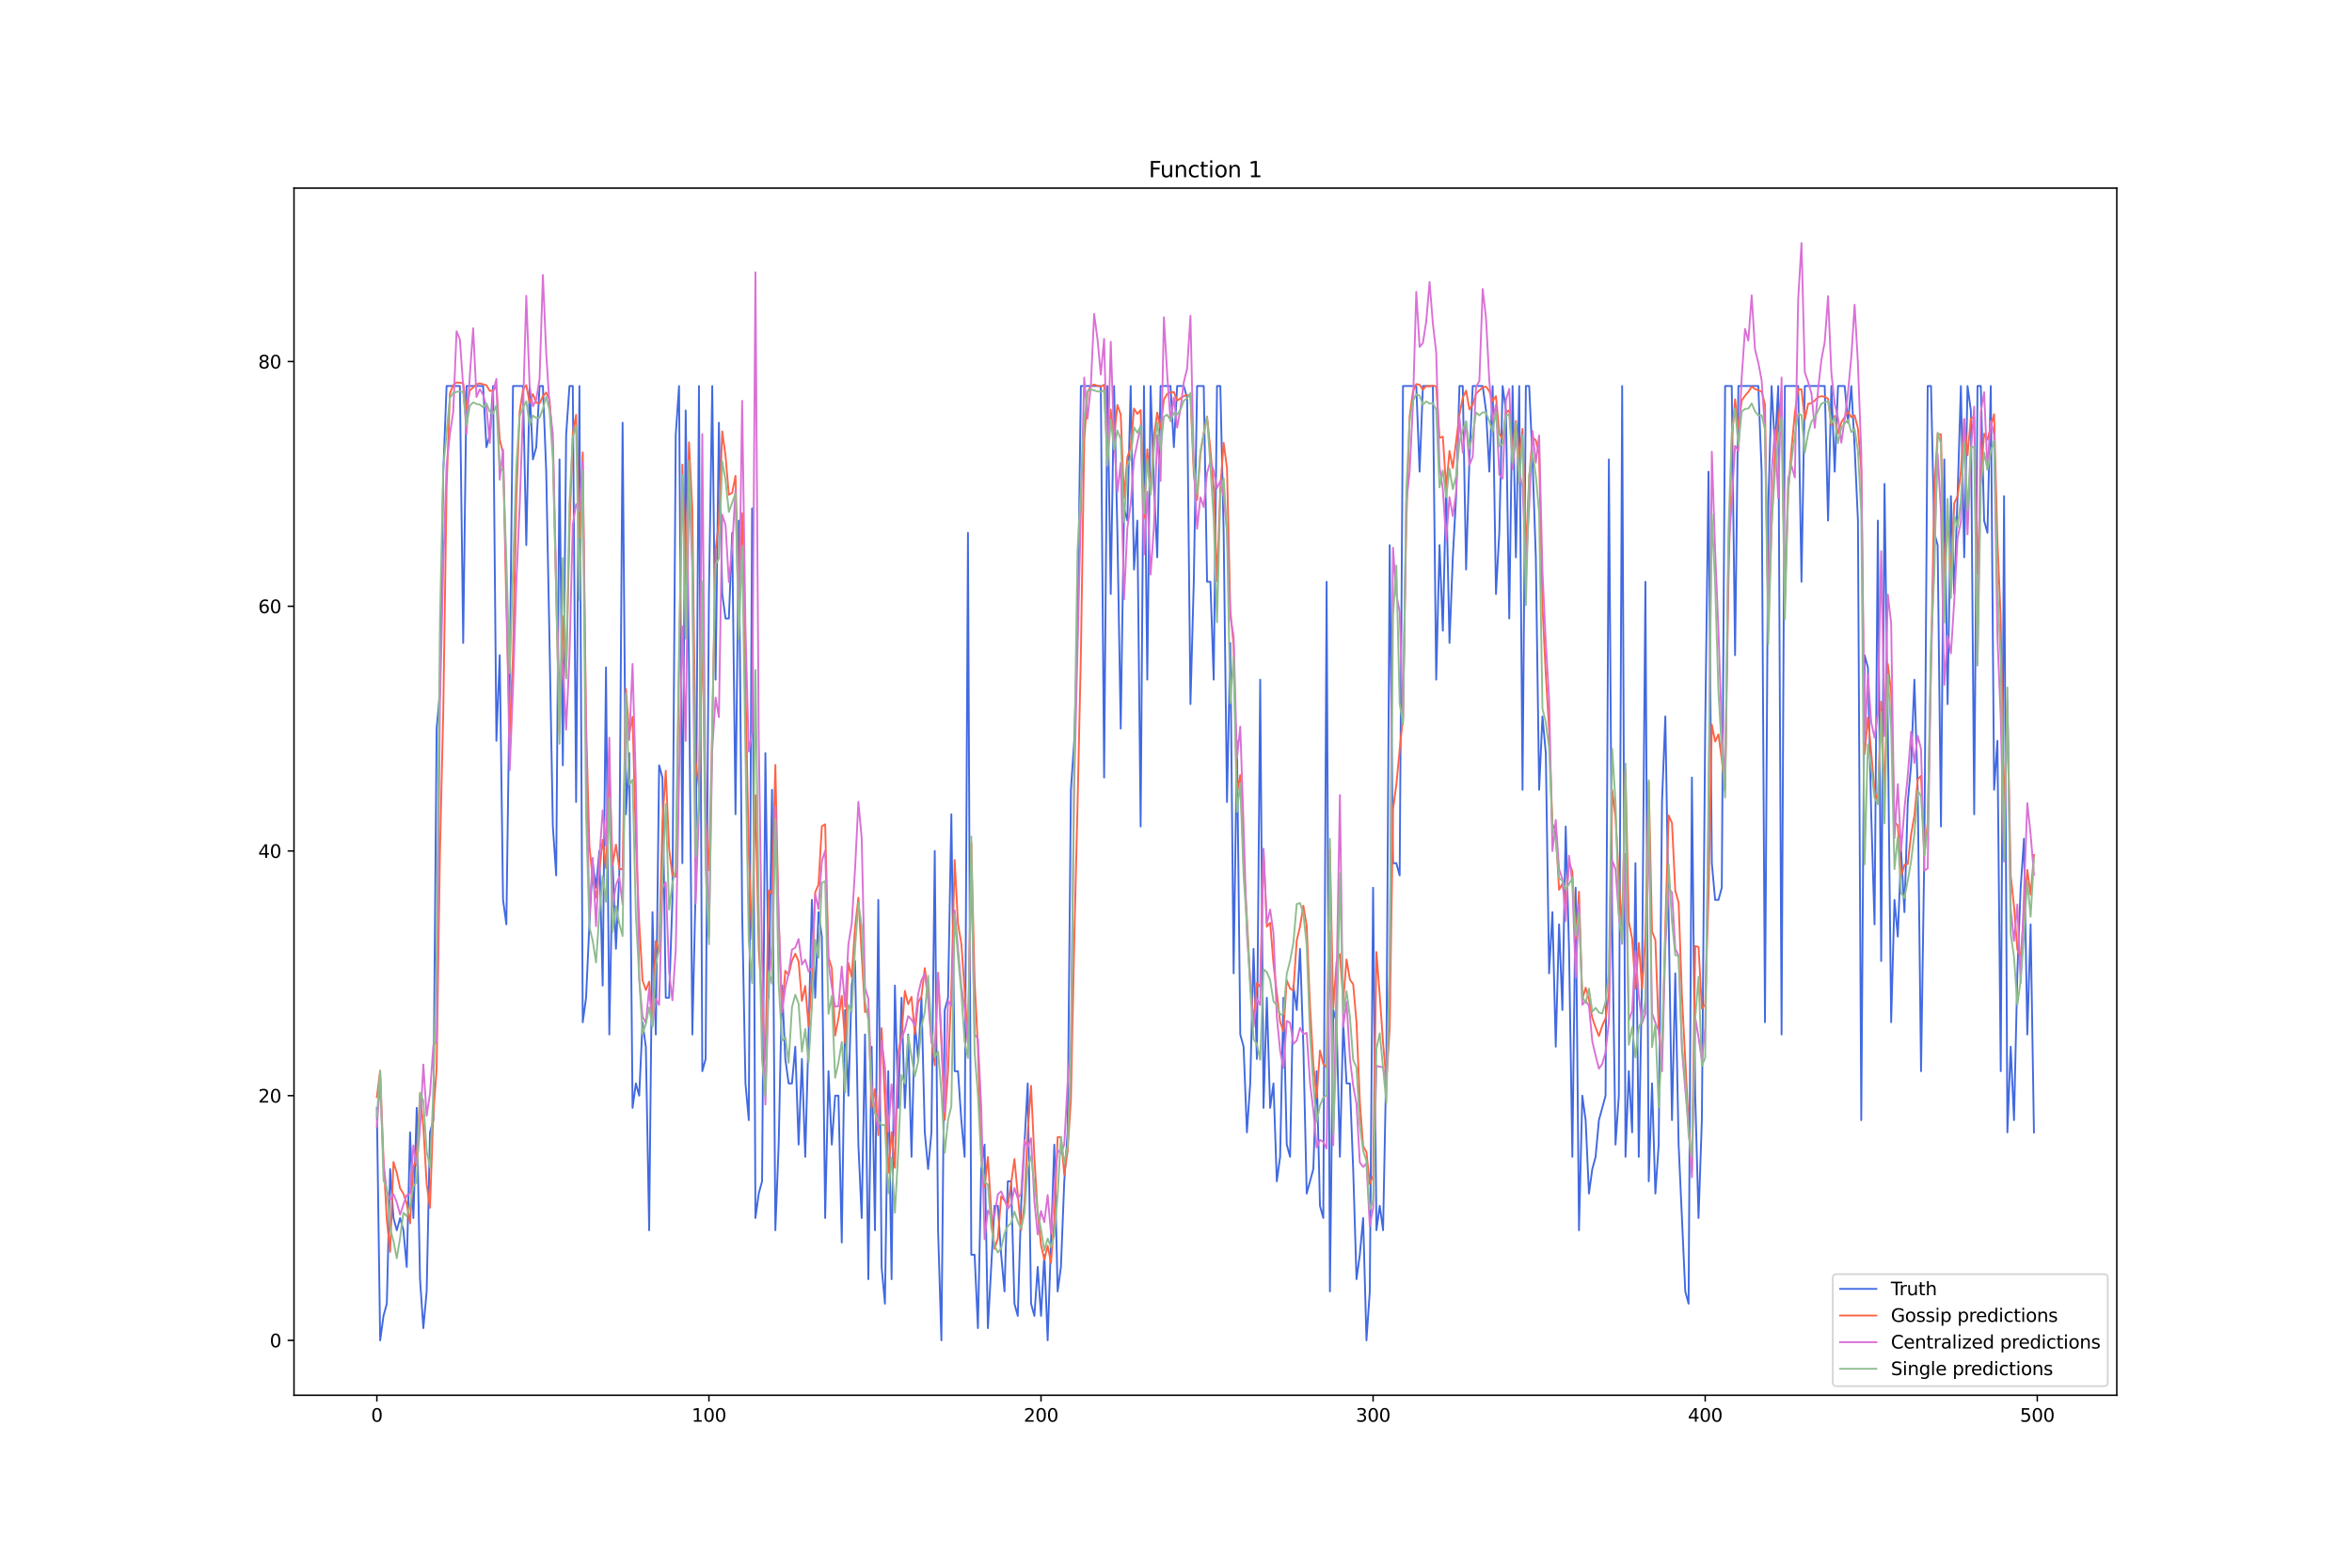 <?xml version="1.0" encoding="utf-8" standalone="no"?>
<!DOCTYPE svg PUBLIC "-//W3C//DTD SVG 1.1//EN"
  "http://www.w3.org/Graphics/SVG/1.1/DTD/svg11.dtd">
<svg xmlns:xlink="http://www.w3.org/1999/xlink" width="1296pt" height="864pt" viewBox="0 0 1296 864" xmlns="http://www.w3.org/2000/svg" version="1.1">
 <defs>
  <style type="text/css">*{stroke-linejoin: round; stroke-linecap: butt}</style>
 </defs>
 <g id="figure_1">
  <g id="patch_1">
   <path d="M 0 864 
L 1296 864 
L 1296 0 
L 0 0 
z
" style="fill: #ffffff"/>
  </g>
  <g id="axes_1">
   <g id="patch_2">
    <path d="M 162 768.96 
L 1166.4 768.96 
L 1166.4 103.68 
L 162 103.68 
z
" style="fill: #ffffff"/>
   </g>
   <g id="matplotlib.axis_1">
    <g id="xtick_1">
     <g id="line2d_1">
      <defs>
       <path id="m3e70c8e87f" d="M 0 0 
L 0 3.5 
" style="stroke: #000000; stroke-width: 0.8"/>
      </defs>
      <g>
       <use xlink:href="#m3e70c8e87f" x="207.655" y="768.96" style="stroke: #000000; stroke-width: 0.8"/>
      </g>
     </g>
     <g id="text_1">
      <!-- 0 -->
      <g transform="translate(204.473 783.558) scale(0.1 -0.1)">
       <defs>
        <path id="DejaVuSans-30" d="M 2034 4250 
Q 1547 4250 1301 3770 
Q 1056 3291 1056 2328 
Q 1056 1369 1301 889 
Q 1547 409 2034 409 
Q 2525 409 2770 889 
Q 3016 1369 3016 2328 
Q 3016 3291 2770 3770 
Q 2525 4250 2034 4250 
z
M 2034 4750 
Q 2819 4750 3233 4129 
Q 3647 3509 3647 2328 
Q 3647 1150 3233 529 
Q 2819 -91 2034 -91 
Q 1250 -91 836 529 
Q 422 1150 422 2328 
Q 422 3509 836 4129 
Q 1250 4750 2034 4750 
z
" transform="scale(0.016)"/>
       </defs>
       <use xlink:href="#DejaVuSans-30"/>
      </g>
     </g>
    </g>
    <g id="xtick_2">
     <g id="line2d_2">
      <g>
       <use xlink:href="#m3e70c8e87f" x="390.639" y="768.96" style="stroke: #000000; stroke-width: 0.8"/>
      </g>
     </g>
     <g id="text_2">
      <!-- 100 -->
      <g transform="translate(381.095 783.558) scale(0.1 -0.1)">
       <defs>
        <path id="DejaVuSans-31" d="M 794 531 
L 1825 531 
L 1825 4091 
L 703 3866 
L 703 4441 
L 1819 4666 
L 2450 4666 
L 2450 531 
L 3481 531 
L 3481 0 
L 794 0 
L 794 531 
z
" transform="scale(0.016)"/>
       </defs>
       <use xlink:href="#DejaVuSans-31"/>
       <use xlink:href="#DejaVuSans-30" x="63.623"/>
       <use xlink:href="#DejaVuSans-30" x="127.246"/>
      </g>
     </g>
    </g>
    <g id="xtick_3">
     <g id="line2d_3">
      <g>
       <use xlink:href="#m3e70c8e87f" x="573.623" y="768.96" style="stroke: #000000; stroke-width: 0.8"/>
      </g>
     </g>
     <g id="text_3">
      <!-- 200 -->
      <g transform="translate(564.079 783.558) scale(0.1 -0.1)">
       <defs>
        <path id="DejaVuSans-32" d="M 1228 531 
L 3431 531 
L 3431 0 
L 469 0 
L 469 531 
Q 828 903 1448 1529 
Q 2069 2156 2228 2338 
Q 2531 2678 2651 2914 
Q 2772 3150 2772 3378 
Q 2772 3750 2511 3984 
Q 2250 4219 1831 4219 
Q 1534 4219 1204 4116 
Q 875 4013 500 3803 
L 500 4441 
Q 881 4594 1212 4672 
Q 1544 4750 1819 4750 
Q 2544 4750 2975 4387 
Q 3406 4025 3406 3419 
Q 3406 3131 3298 2873 
Q 3191 2616 2906 2266 
Q 2828 2175 2409 1742 
Q 1991 1309 1228 531 
z
" transform="scale(0.016)"/>
       </defs>
       <use xlink:href="#DejaVuSans-32"/>
       <use xlink:href="#DejaVuSans-30" x="63.623"/>
       <use xlink:href="#DejaVuSans-30" x="127.246"/>
      </g>
     </g>
    </g>
    <g id="xtick_4">
     <g id="line2d_4">
      <g>
       <use xlink:href="#m3e70c8e87f" x="756.607" y="768.96" style="stroke: #000000; stroke-width: 0.8"/>
      </g>
     </g>
     <g id="text_4">
      <!-- 300 -->
      <g transform="translate(747.063 783.558) scale(0.1 -0.1)">
       <defs>
        <path id="DejaVuSans-33" d="M 2597 2516 
Q 3050 2419 3304 2112 
Q 3559 1806 3559 1356 
Q 3559 666 3084 287 
Q 2609 -91 1734 -91 
Q 1441 -91 1130 -33 
Q 819 25 488 141 
L 488 750 
Q 750 597 1062 519 
Q 1375 441 1716 441 
Q 2309 441 2620 675 
Q 2931 909 2931 1356 
Q 2931 1769 2642 2001 
Q 2353 2234 1838 2234 
L 1294 2234 
L 1294 2753 
L 1863 2753 
Q 2328 2753 2575 2939 
Q 2822 3125 2822 3475 
Q 2822 3834 2567 4026 
Q 2313 4219 1838 4219 
Q 1578 4219 1281 4162 
Q 984 4106 628 3988 
L 628 4550 
Q 988 4650 1302 4700 
Q 1616 4750 1894 4750 
Q 2613 4750 3031 4423 
Q 3450 4097 3450 3541 
Q 3450 3153 3228 2886 
Q 3006 2619 2597 2516 
z
" transform="scale(0.016)"/>
       </defs>
       <use xlink:href="#DejaVuSans-33"/>
       <use xlink:href="#DejaVuSans-30" x="63.623"/>
       <use xlink:href="#DejaVuSans-30" x="127.246"/>
      </g>
     </g>
    </g>
    <g id="xtick_5">
     <g id="line2d_5">
      <g>
       <use xlink:href="#m3e70c8e87f" x="939.591" y="768.96" style="stroke: #000000; stroke-width: 0.8"/>
      </g>
     </g>
     <g id="text_5">
      <!-- 400 -->
      <g transform="translate(930.047 783.558) scale(0.1 -0.1)">
       <defs>
        <path id="DejaVuSans-34" d="M 2419 4116 
L 825 1625 
L 2419 1625 
L 2419 4116 
z
M 2253 4666 
L 3047 4666 
L 3047 1625 
L 3713 1625 
L 3713 1100 
L 3047 1100 
L 3047 0 
L 2419 0 
L 2419 1100 
L 313 1100 
L 313 1709 
L 2253 4666 
z
" transform="scale(0.016)"/>
       </defs>
       <use xlink:href="#DejaVuSans-34"/>
       <use xlink:href="#DejaVuSans-30" x="63.623"/>
       <use xlink:href="#DejaVuSans-30" x="127.246"/>
      </g>
     </g>
    </g>
    <g id="xtick_6">
     <g id="line2d_6">
      <g>
       <use xlink:href="#m3e70c8e87f" x="1122.575" y="768.96" style="stroke: #000000; stroke-width: 0.8"/>
      </g>
     </g>
     <g id="text_6">
      <!-- 500 -->
      <g transform="translate(1113.032 783.558) scale(0.1 -0.1)">
       <defs>
        <path id="DejaVuSans-35" d="M 691 4666 
L 3169 4666 
L 3169 4134 
L 1269 4134 
L 1269 2991 
Q 1406 3038 1543 3061 
Q 1681 3084 1819 3084 
Q 2600 3084 3056 2656 
Q 3513 2228 3513 1497 
Q 3513 744 3044 326 
Q 2575 -91 1722 -91 
Q 1428 -91 1123 -41 
Q 819 9 494 109 
L 494 744 
Q 775 591 1075 516 
Q 1375 441 1709 441 
Q 2250 441 2565 725 
Q 2881 1009 2881 1497 
Q 2881 1984 2565 2268 
Q 2250 2553 1709 2553 
Q 1456 2553 1204 2497 
Q 953 2441 691 2322 
L 691 4666 
z
" transform="scale(0.016)"/>
       </defs>
       <use xlink:href="#DejaVuSans-35"/>
       <use xlink:href="#DejaVuSans-30" x="63.623"/>
       <use xlink:href="#DejaVuSans-30" x="127.246"/>
      </g>
     </g>
    </g>
   </g>
   <g id="matplotlib.axis_2">
    <g id="ytick_1">
     <g id="line2d_7">
      <defs>
       <path id="m358026493e" d="M 0 0 
L -3.5 0 
" style="stroke: #000000; stroke-width: 0.8"/>
      </defs>
      <g>
       <use xlink:href="#m358026493e" x="162" y="738.72" style="stroke: #000000; stroke-width: 0.8"/>
      </g>
     </g>
     <g id="text_7">
      <!-- 0 -->
      <g transform="translate(148.637 742.519) scale(0.1 -0.1)">
       <use xlink:href="#DejaVuSans-30"/>
      </g>
     </g>
    </g>
    <g id="ytick_2">
     <g id="line2d_8">
      <g>
       <use xlink:href="#m358026493e" x="162" y="603.855" style="stroke: #000000; stroke-width: 0.8"/>
      </g>
     </g>
     <g id="text_8">
      <!-- 20 -->
      <g transform="translate(142.275 607.654) scale(0.1 -0.1)">
       <use xlink:href="#DejaVuSans-32"/>
       <use xlink:href="#DejaVuSans-30" x="63.623"/>
      </g>
     </g>
    </g>
    <g id="ytick_3">
     <g id="line2d_9">
      <g>
       <use xlink:href="#m358026493e" x="162" y="468.99" style="stroke: #000000; stroke-width: 0.8"/>
      </g>
     </g>
     <g id="text_9">
      <!-- 40 -->
      <g transform="translate(142.275 472.789) scale(0.1 -0.1)">
       <use xlink:href="#DejaVuSans-34"/>
       <use xlink:href="#DejaVuSans-30" x="63.623"/>
      </g>
     </g>
    </g>
    <g id="ytick_4">
     <g id="line2d_10">
      <g>
       <use xlink:href="#m358026493e" x="162" y="334.125" style="stroke: #000000; stroke-width: 0.8"/>
      </g>
     </g>
     <g id="text_10">
      <!-- 60 -->
      <g transform="translate(142.275 337.924) scale(0.1 -0.1)">
       <defs>
        <path id="DejaVuSans-36" d="M 2113 2584 
Q 1688 2584 1439 2293 
Q 1191 2003 1191 1497 
Q 1191 994 1439 701 
Q 1688 409 2113 409 
Q 2538 409 2786 701 
Q 3034 994 3034 1497 
Q 3034 2003 2786 2293 
Q 2538 2584 2113 2584 
z
M 3366 4563 
L 3366 3988 
Q 3128 4100 2886 4159 
Q 2644 4219 2406 4219 
Q 1781 4219 1451 3797 
Q 1122 3375 1075 2522 
Q 1259 2794 1537 2939 
Q 1816 3084 2150 3084 
Q 2853 3084 3261 2657 
Q 3669 2231 3669 1497 
Q 3669 778 3244 343 
Q 2819 -91 2113 -91 
Q 1303 -91 875 529 
Q 447 1150 447 2328 
Q 447 3434 972 4092 
Q 1497 4750 2381 4750 
Q 2619 4750 2861 4703 
Q 3103 4656 3366 4563 
z
" transform="scale(0.016)"/>
       </defs>
       <use xlink:href="#DejaVuSans-36"/>
       <use xlink:href="#DejaVuSans-30" x="63.623"/>
      </g>
     </g>
    </g>
    <g id="ytick_5">
     <g id="line2d_11">
      <g>
       <use xlink:href="#m358026493e" x="162" y="199.26" style="stroke: #000000; stroke-width: 0.8"/>
      </g>
     </g>
     <g id="text_11">
      <!-- 80 -->
      <g transform="translate(142.275 203.059) scale(0.1 -0.1)">
       <defs>
        <path id="DejaVuSans-38" d="M 2034 2216 
Q 1584 2216 1326 1975 
Q 1069 1734 1069 1313 
Q 1069 891 1326 650 
Q 1584 409 2034 409 
Q 2484 409 2743 651 
Q 3003 894 3003 1313 
Q 3003 1734 2745 1975 
Q 2488 2216 2034 2216 
z
M 1403 2484 
Q 997 2584 770 2862 
Q 544 3141 544 3541 
Q 544 4100 942 4425 
Q 1341 4750 2034 4750 
Q 2731 4750 3128 4425 
Q 3525 4100 3525 3541 
Q 3525 3141 3298 2862 
Q 3072 2584 2669 2484 
Q 3125 2378 3379 2068 
Q 3634 1759 3634 1313 
Q 3634 634 3220 271 
Q 2806 -91 2034 -91 
Q 1263 -91 848 271 
Q 434 634 434 1313 
Q 434 1759 690 2068 
Q 947 2378 1403 2484 
z
M 1172 3481 
Q 1172 3119 1398 2916 
Q 1625 2713 2034 2713 
Q 2441 2713 2670 2916 
Q 2900 3119 2900 3481 
Q 2900 3844 2670 4047 
Q 2441 4250 2034 4250 
Q 1625 4250 1398 4047 
Q 1172 3844 1172 3481 
z
" transform="scale(0.016)"/>
       </defs>
       <use xlink:href="#DejaVuSans-38"/>
       <use xlink:href="#DejaVuSans-30" x="63.623"/>
      </g>
     </g>
    </g>
   </g>
   <g id="line2d_12">
    <path d="M 207.655 610.598 
L 209.484 738.72 
L 211.314 725.233 
L 213.144 718.49 
L 214.974 644.314 
L 216.804 671.287 
L 218.634 678.031 
L 220.463 671.287 
L 222.293 678.031 
L 224.123 698.26 
L 225.953 624.085 
L 227.783 671.287 
L 229.613 610.598 
L 231.442 705.004 
L 233.272 731.977 
L 235.102 711.747 
L 236.932 624.085 
L 238.762 617.341 
L 240.592 401.557 
L 242.422 381.328 
L 244.251 259.949 
L 246.081 212.746 
L 253.401 212.746 
L 255.23 354.355 
L 257.06 212.746 
L 266.209 212.746 
L 268.039 246.463 
L 269.869 239.719 
L 271.699 212.746 
L 273.529 408.301 
L 275.359 361.098 
L 277.189 495.963 
L 279.018 509.449 
L 280.848 374.584 
L 282.678 212.746 
L 288.168 212.746 
L 289.997 300.409 
L 291.827 212.746 
L 293.657 253.206 
L 295.487 246.463 
L 297.317 212.746 
L 299.147 212.746 
L 300.976 259.949 
L 302.806 354.355 
L 304.636 455.503 
L 306.466 482.476 
L 308.296 253.206 
L 310.126 421.787 
L 311.956 239.719 
L 313.785 212.746 
L 315.615 212.746 
L 317.445 442.017 
L 319.275 212.746 
L 321.105 563.395 
L 322.935 549.909 
L 324.764 509.449 
L 326.594 475.733 
L 328.424 489.22 
L 330.254 468.99 
L 332.084 543.166 
L 333.914 367.841 
L 335.743 570.139 
L 337.573 475.733 
L 339.403 522.936 
L 341.233 482.476 
L 343.063 232.976 
L 344.893 448.76 
L 346.723 415.044 
L 348.552 610.598 
L 350.382 597.112 
L 352.212 603.855 
L 354.042 563.395 
L 355.872 576.882 
L 357.702 678.031 
L 359.531 502.706 
L 361.361 570.139 
L 363.191 421.787 
L 365.021 428.53 
L 366.851 549.909 
L 368.681 549.909 
L 370.51 495.963 
L 372.34 239.719 
L 374.17 212.746 
L 376 475.733 
L 377.83 226.233 
L 379.66 367.841 
L 381.489 570.139 
L 383.319 489.22 
L 385.149 212.746 
L 386.979 590.368 
L 388.809 583.625 
L 390.639 327.382 
L 392.469 212.746 
L 394.298 374.584 
L 396.128 232.976 
L 397.958 327.382 
L 399.788 340.868 
L 401.618 340.868 
L 403.448 293.665 
L 405.277 448.76 
L 407.107 286.922 
L 408.937 502.706 
L 410.767 597.112 
L 412.597 617.341 
L 414.427 280.179 
L 416.256 671.287 
L 418.086 657.801 
L 419.916 651.058 
L 421.746 415.044 
L 423.576 549.909 
L 425.406 435.274 
L 427.236 678.031 
L 429.065 630.828 
L 430.895 543.166 
L 432.725 583.625 
L 434.555 597.112 
L 436.385 597.112 
L 438.215 576.882 
L 440.044 630.828 
L 441.874 583.625 
L 443.704 637.571 
L 445.534 570.139 
L 447.364 495.963 
L 449.194 549.909 
L 451.023 502.706 
L 452.853 516.193 
L 454.683 671.287 
L 456.513 590.368 
L 458.343 630.828 
L 460.173 603.855 
L 462.003 603.855 
L 463.832 684.774 
L 465.662 556.652 
L 467.492 603.855 
L 469.322 543.166 
L 471.152 529.679 
L 472.982 630.828 
L 474.811 671.287 
L 476.641 570.139 
L 478.471 705.004 
L 480.301 576.882 
L 482.131 678.031 
L 483.961 495.963 
L 485.79 698.26 
L 487.62 718.49 
L 489.45 590.368 
L 491.28 705.004 
L 493.11 543.166 
L 494.94 610.598 
L 496.77 549.909 
L 498.599 610.598 
L 500.429 570.139 
L 502.259 637.571 
L 504.089 563.395 
L 505.919 583.625 
L 507.749 549.909 
L 509.578 624.085 
L 511.408 644.314 
L 513.238 624.085 
L 515.068 468.99 
L 516.898 678.031 
L 518.728 738.72 
L 520.557 556.652 
L 522.387 549.909 
L 524.217 448.76 
L 526.047 590.368 
L 527.877 590.368 
L 529.707 617.341 
L 531.536 637.571 
L 533.366 293.665 
L 535.196 691.517 
L 537.026 691.517 
L 538.856 731.977 
L 540.686 644.314 
L 542.516 630.828 
L 544.345 731.977 
L 548.005 664.544 
L 549.835 664.544 
L 551.665 691.517 
L 553.495 711.747 
L 555.324 651.058 
L 557.154 651.058 
L 558.984 718.49 
L 560.814 725.233 
L 562.644 664.544 
L 566.303 597.112 
L 568.133 718.49 
L 569.963 725.233 
L 571.793 698.26 
L 573.623 725.233 
L 575.453 691.517 
L 577.283 738.72 
L 580.942 630.828 
L 582.772 711.747 
L 584.602 698.26 
L 586.432 651.058 
L 588.262 624.085 
L 590.091 435.274 
L 591.921 408.301 
L 593.751 347.611 
L 595.581 212.746 
L 606.56 212.746 
L 608.39 428.53 
L 610.22 212.746 
L 612.05 327.382 
L 613.879 212.746 
L 615.709 293.665 
L 617.539 401.557 
L 619.369 280.179 
L 621.199 286.922 
L 623.029 212.746 
L 624.858 313.895 
L 626.688 286.922 
L 628.518 455.503 
L 630.348 212.746 
L 632.178 374.584 
L 634.008 212.746 
L 635.837 266.692 
L 637.667 307.152 
L 639.497 212.746 
L 644.987 212.746 
L 646.817 246.463 
L 648.646 212.746 
L 652.306 212.746 
L 654.136 219.49 
L 655.966 388.071 
L 657.796 320.638 
L 659.625 212.746 
L 663.285 212.746 
L 665.115 320.638 
L 666.945 320.638 
L 668.775 374.584 
L 670.604 212.746 
L 672.434 212.746 
L 674.264 293.665 
L 676.094 442.017 
L 677.924 354.355 
L 679.754 536.422 
L 681.583 408.301 
L 683.413 570.139 
L 685.243 576.882 
L 687.073 624.085 
L 688.903 597.112 
L 690.733 522.936 
L 692.563 583.625 
L 694.392 374.584 
L 696.222 610.598 
L 698.052 549.909 
L 699.882 610.598 
L 701.712 597.112 
L 703.542 651.058 
L 705.371 637.571 
L 707.201 549.909 
L 709.031 630.828 
L 710.861 637.571 
L 712.691 543.166 
L 714.521 556.652 
L 716.35 522.936 
L 718.18 576.882 
L 720.01 657.801 
L 723.67 644.314 
L 725.5 590.368 
L 727.33 664.544 
L 729.159 671.287 
L 730.989 320.638 
L 732.819 711.747 
L 734.649 556.652 
L 736.479 563.395 
L 738.309 637.571 
L 740.138 563.395 
L 741.968 597.112 
L 743.798 597.112 
L 745.628 644.314 
L 747.458 705.004 
L 749.288 691.517 
L 751.117 671.287 
L 752.947 738.72 
L 754.777 711.747 
L 756.607 489.22 
L 758.437 678.031 
L 760.267 664.544 
L 762.097 678.031 
L 763.926 583.625 
L 765.756 300.409 
L 767.586 475.733 
L 769.416 475.733 
L 771.246 482.476 
L 773.076 212.746 
L 780.395 212.746 
L 782.225 259.949 
L 784.055 212.746 
L 789.544 212.746 
L 791.374 374.584 
L 793.204 300.409 
L 795.034 347.611 
L 796.864 266.692 
L 798.693 354.355 
L 800.523 307.152 
L 802.353 273.436 
L 804.183 212.746 
L 806.013 212.746 
L 807.843 313.895 
L 809.672 253.206 
L 811.502 212.746 
L 816.992 212.746 
L 818.822 226.233 
L 820.651 259.949 
L 822.481 212.746 
L 824.311 327.382 
L 826.141 293.665 
L 827.971 212.746 
L 829.801 226.233 
L 831.63 340.868 
L 833.46 212.746 
L 835.29 307.152 
L 837.12 212.746 
L 838.95 435.274 
L 840.78 212.746 
L 842.61 212.746 
L 844.439 253.206 
L 846.269 307.152 
L 848.099 435.274 
L 849.929 394.814 
L 851.759 415.044 
L 853.589 536.422 
L 855.418 502.706 
L 857.248 576.882 
L 859.078 509.449 
L 860.908 556.652 
L 862.738 455.503 
L 864.568 522.936 
L 866.397 637.571 
L 868.227 489.22 
L 870.057 678.031 
L 871.887 603.855 
L 873.717 617.341 
L 875.547 657.801 
L 877.377 644.314 
L 879.206 637.571 
L 881.036 617.341 
L 884.696 603.855 
L 886.526 253.206 
L 888.356 509.449 
L 890.185 630.828 
L 892.015 603.855 
L 893.845 212.746 
L 895.675 637.571 
L 897.505 590.368 
L 899.335 624.085 
L 901.164 475.733 
L 902.994 637.571 
L 904.824 536.422 
L 906.654 320.638 
L 908.484 651.058 
L 910.314 597.112 
L 912.144 657.801 
L 913.973 630.828 
L 915.803 442.017 
L 917.633 394.814 
L 921.293 617.341 
L 923.123 536.422 
L 924.952 630.828 
L 928.612 711.747 
L 930.442 718.49 
L 932.272 428.53 
L 934.102 603.855 
L 935.931 671.287 
L 937.761 617.341 
L 939.591 401.557 
L 941.421 259.949 
L 943.251 475.733 
L 945.081 495.963 
L 946.911 495.963 
L 948.74 489.22 
L 950.57 212.746 
L 954.23 212.746 
L 956.06 361.098 
L 957.89 212.746 
L 968.869 212.746 
L 970.698 259.949 
L 972.528 563.395 
L 974.358 280.179 
L 976.188 212.746 
L 978.018 246.463 
L 979.848 212.746 
L 981.678 570.139 
L 983.507 212.746 
L 990.827 212.746 
L 992.657 320.638 
L 994.486 212.746 
L 1005.465 212.746 
L 1007.295 286.922 
L 1009.125 212.746 
L 1010.955 259.949 
L 1012.785 212.746 
L 1016.444 212.746 
L 1018.274 232.976 
L 1020.104 212.746 
L 1021.934 246.463 
L 1023.764 286.922 
L 1025.594 617.341 
L 1027.424 361.098 
L 1029.253 367.841 
L 1031.083 448.76 
L 1032.913 509.449 
L 1034.743 286.922 
L 1036.573 529.679 
L 1038.403 266.692 
L 1040.232 401.557 
L 1042.062 563.395 
L 1043.892 495.963 
L 1045.722 516.193 
L 1047.552 468.99 
L 1049.382 502.706 
L 1051.211 442.017 
L 1053.041 421.787 
L 1054.871 374.584 
L 1056.701 435.274 
L 1058.531 590.368 
L 1060.361 468.99 
L 1062.191 212.746 
L 1064.02 212.746 
L 1065.85 293.665 
L 1067.68 300.409 
L 1069.51 455.503 
L 1071.34 253.206 
L 1073.17 388.071 
L 1074.999 273.436 
L 1076.829 327.382 
L 1078.659 273.436 
L 1080.489 212.746 
L 1082.319 307.152 
L 1084.149 212.746 
L 1085.978 226.233 
L 1087.808 448.76 
L 1089.638 212.746 
L 1091.468 212.746 
L 1093.298 286.922 
L 1095.128 293.665 
L 1096.958 212.746 
L 1098.787 435.274 
L 1100.617 408.301 
L 1102.447 590.368 
L 1104.277 273.436 
L 1106.107 624.085 
L 1107.937 576.882 
L 1109.766 617.341 
L 1111.596 536.422 
L 1113.426 489.22 
L 1115.256 462.247 
L 1117.086 570.139 
L 1118.916 509.449 
L 1120.745 624.085 
L 1120.745 624.085 
" clip-path="url(#p41040f92a9)" style="fill: none; stroke: #4169e1; stroke-linecap: square"/>
   </g>
   <g id="line2d_13">
    <path d="M 207.655 604.586 
L 209.484 590.1 
L 211.314 639.176 
L 213.144 672.223 
L 214.974 689.911 
L 216.804 640.392 
L 218.634 646.332 
L 220.463 654.934 
L 222.293 657.838 
L 224.123 663.276 
L 225.953 674.247 
L 227.783 643.22 
L 229.613 637.84 
L 231.442 602.999 
L 233.272 620.723 
L 235.102 652.607 
L 236.932 665.631 
L 238.762 613.84 
L 240.592 589.171 
L 242.422 469.858 
L 244.251 391.879 
L 246.081 268.47 
L 247.911 216.93 
L 249.741 212.208 
L 251.571 210.792 
L 253.401 210.921 
L 255.23 211.185 
L 257.06 225.719 
L 258.89 215.145 
L 260.72 213.596 
L 262.55 211.818 
L 264.38 211.278 
L 268.039 212.318 
L 269.869 215.468 
L 271.699 215.256 
L 273.529 213.048 
L 275.359 242.178 
L 277.189 249.826 
L 279.018 333.575 
L 280.848 405.326 
L 282.678 360.48 
L 284.508 274.901 
L 286.338 227.17 
L 288.168 214.624 
L 289.997 212.267 
L 291.827 221.895 
L 293.657 217.21 
L 295.487 221.929 
L 297.317 222.363 
L 299.147 218.356 
L 300.976 216.347 
L 302.806 220.202 
L 304.636 246.25 
L 308.296 404.5 
L 310.126 339.685 
L 311.956 372.885 
L 313.785 292.992 
L 315.615 238.759 
L 317.445 228.631 
L 319.275 296.706 
L 321.105 249.314 
L 322.935 398.334 
L 324.764 466.023 
L 326.594 484.228 
L 328.424 494.783 
L 330.254 480.076 
L 332.084 462.851 
L 333.914 478.537 
L 335.743 422.943 
L 337.573 476.389 
L 339.403 465.509 
L 341.233 478.633 
L 343.063 479.258 
L 344.893 379.761 
L 346.723 404.407 
L 348.552 395.067 
L 350.382 463.872 
L 352.212 508.474 
L 354.042 540.268 
L 355.872 545.675 
L 357.702 541.012 
L 359.531 564.431 
L 361.361 518.615 
L 363.191 524.416 
L 365.021 453.133 
L 366.851 424.766 
L 368.681 467.7 
L 370.51 482.509 
L 372.34 483.167 
L 376 256.052 
L 377.83 322.083 
L 379.66 243.753 
L 381.489 280.861 
L 383.319 419.736 
L 385.149 433.589 
L 386.979 348.878 
L 388.809 452.923 
L 390.639 479.593 
L 392.469 401.923 
L 394.298 302.761 
L 396.128 287.901 
L 397.958 237.739 
L 399.788 251.212 
L 401.618 272.689 
L 403.448 271.616 
L 405.277 262.22 
L 407.107 330.084 
L 408.937 282.808 
L 412.597 470.499 
L 414.427 517.634 
L 416.256 438.239 
L 418.086 523.268 
L 421.746 583.964 
L 423.576 490.759 
L 425.406 492.747 
L 427.236 421.568 
L 429.065 507.527 
L 430.895 556.738 
L 432.725 535.007 
L 434.555 537.424 
L 436.385 529.514 
L 438.215 525.594 
L 440.044 529.889 
L 441.874 551.622 
L 443.704 543.425 
L 445.534 565.554 
L 447.364 539.341 
L 449.194 491.74 
L 451.023 487.484 
L 452.853 455.378 
L 454.683 454.304 
L 456.513 527.63 
L 458.343 533.588 
L 460.173 570.714 
L 462.003 561.276 
L 463.832 548.834 
L 465.662 574.879 
L 467.492 530.756 
L 469.322 538.511 
L 471.152 511.081 
L 472.982 494.74 
L 476.641 557.823 
L 478.471 556.285 
L 480.301 610.515 
L 482.131 600.289 
L 483.961 625.685 
L 485.79 566.656 
L 489.45 646.361 
L 491.28 623.991 
L 493.11 643.63 
L 494.94 580.004 
L 496.77 570.457 
L 498.599 546.103 
L 500.429 553.444 
L 502.259 549.436 
L 504.089 569.825 
L 505.919 552.514 
L 507.749 549.085 
L 509.578 533.56 
L 511.408 547.419 
L 513.238 572.765 
L 515.068 587.11 
L 516.898 536.152 
L 518.728 574.926 
L 520.557 617.242 
L 522.387 590.09 
L 524.217 545.129 
L 526.047 473.984 
L 527.877 509.34 
L 529.707 519.95 
L 531.536 545.855 
L 533.366 574.51 
L 535.196 464.501 
L 537.026 540.75 
L 538.856 577.119 
L 540.686 638.733 
L 542.516 654.162 
L 544.345 637.65 
L 546.175 667.809 
L 548.005 688.311 
L 549.835 682.493 
L 551.665 659.331 
L 553.495 661.613 
L 555.324 664.466 
L 557.154 652.125 
L 558.984 638.792 
L 562.644 678.027 
L 564.474 663.745 
L 566.303 624.047 
L 568.133 598.405 
L 569.963 638.041 
L 571.793 668.513 
L 573.623 686.199 
L 575.453 694.241 
L 577.283 686.569 
L 579.112 696.009 
L 580.942 672.259 
L 582.772 626.725 
L 584.602 626.712 
L 586.432 647.366 
L 588.262 634.556 
L 590.091 605.836 
L 591.921 519.045 
L 593.751 443.842 
L 595.581 361.078 
L 597.411 243.069 
L 599.241 216.354 
L 601.07 212.649 
L 602.9 211.934 
L 604.73 212.64 
L 606.56 213.14 
L 608.39 212.012 
L 610.22 253.402 
L 612.05 225.723 
L 613.879 241.632 
L 615.709 223.172 
L 617.539 228.528 
L 619.369 274.672 
L 621.199 251.972 
L 623.029 246.586 
L 624.858 225.18 
L 626.688 228.102 
L 628.518 226.065 
L 630.348 285.695 
L 632.178 247.583 
L 634.008 272.218 
L 635.837 240.587 
L 637.667 227.39 
L 639.497 236.524 
L 641.327 220.123 
L 643.157 217.019 
L 644.987 216.307 
L 646.817 216.018 
L 648.646 220.777 
L 652.306 218.27 
L 654.136 217.678 
L 655.966 218.39 
L 657.796 261.089 
L 659.625 275.615 
L 661.455 250.358 
L 663.285 238.441 
L 665.115 229.504 
L 666.945 247.884 
L 668.775 269.361 
L 670.604 320.26 
L 672.434 268.854 
L 674.264 244.055 
L 676.094 257.915 
L 677.924 336.194 
L 679.754 355.962 
L 681.583 436.75 
L 683.413 427.15 
L 685.243 475.161 
L 687.073 505.93 
L 688.903 540.293 
L 690.733 563.684 
L 692.563 541.761 
L 694.392 543.93 
L 696.222 469.073 
L 698.052 510.725 
L 699.882 508.563 
L 701.712 531.188 
L 705.371 563.183 
L 707.201 568.481 
L 709.031 540.195 
L 710.861 544.895 
L 712.691 545.774 
L 714.521 518.407 
L 716.35 510.639 
L 718.18 499.148 
L 720.01 510.229 
L 721.84 554.202 
L 723.67 586.798 
L 725.5 605.042 
L 727.33 578.967 
L 729.159 586.329 
L 730.989 588.379 
L 732.819 468.154 
L 734.649 555.764 
L 736.479 530.031 
L 738.309 525.853 
L 740.138 551.656 
L 741.968 528.757 
L 743.798 539.823 
L 745.628 542.418 
L 747.458 563.434 
L 749.288 607.084 
L 751.117 631.602 
L 752.947 634.958 
L 754.777 652.573 
L 756.607 647.89 
L 758.437 524.694 
L 760.267 548.553 
L 762.097 574.74 
L 763.926 595.501 
L 765.756 566.56 
L 767.586 446.058 
L 769.416 432.495 
L 771.246 413.225 
L 773.076 395.186 
L 774.905 287.507 
L 776.735 229.58 
L 778.565 215.712 
L 780.395 211.68 
L 782.225 212.011 
L 784.055 214.752 
L 785.884 212.719 
L 787.714 212.956 
L 789.544 212.459 
L 791.374 212.975 
L 793.204 241.328 
L 795.034 240.639 
L 796.864 269.031 
L 798.693 248.538 
L 800.523 257.98 
L 804.183 228.52 
L 806.013 219.24 
L 807.843 215.279 
L 809.672 225.632 
L 811.502 222.998 
L 813.332 216.929 
L 816.992 213.429 
L 818.822 213.063 
L 820.651 215.609 
L 822.481 221.013 
L 824.311 218.28 
L 826.141 238.901 
L 827.971 242.15 
L 829.801 227.416 
L 831.63 226.05 
L 833.46 249.334 
L 835.29 231.99 
L 837.12 252.058 
L 838.95 236.347 
L 840.78 304.058 
L 842.61 263.017 
L 844.439 240.987 
L 846.269 242.664 
L 848.099 250.558 
L 849.929 334.255 
L 851.759 371.724 
L 853.589 401.938 
L 855.418 454.116 
L 857.248 458.174 
L 859.078 490.415 
L 860.908 486.982 
L 862.738 497.601 
L 864.568 474.981 
L 866.397 480.345 
L 868.227 517.422 
L 870.057 491.423 
L 871.887 550.788 
L 873.717 544.311 
L 875.547 550.805 
L 877.377 561.026 
L 879.206 566.305 
L 881.036 571.009 
L 882.866 565.341 
L 884.696 561.225 
L 886.526 547.603 
L 888.356 435.335 
L 890.185 450.582 
L 892.015 483.691 
L 893.845 511.957 
L 895.675 424.551 
L 897.505 507.888 
L 899.335 517.298 
L 901.164 544.975 
L 902.994 519.704 
L 904.824 544.79 
L 906.654 516.076 
L 908.484 430.925 
L 910.314 513.362 
L 912.144 518.086 
L 913.973 567.543 
L 915.803 583.358 
L 917.633 510.469 
L 919.463 449.416 
L 921.293 453.534 
L 923.123 490.998 
L 924.952 497.406 
L 926.782 548.859 
L 930.442 619.243 
L 932.272 644.993 
L 934.102 521.397 
L 935.931 521.914 
L 937.761 555.774 
L 939.591 553.573 
L 941.421 494.161 
L 943.251 399.384 
L 945.081 408.676 
L 946.911 404.685 
L 948.74 418.668 
L 950.57 435.36 
L 952.4 321.126 
L 954.23 243.017 
L 956.06 220.056 
L 957.89 236.233 
L 959.719 220.745 
L 961.549 218.104 
L 963.379 216.031 
L 965.209 213.098 
L 967.039 214.374 
L 970.698 215.807 
L 972.528 222.858 
L 974.358 342.989 
L 976.188 290.234 
L 978.018 249.481 
L 979.848 231.604 
L 981.678 215.73 
L 983.507 329.882 
L 985.337 271.287 
L 987.167 247.237 
L 988.997 227.592 
L 990.827 214.52 
L 992.657 214.599 
L 994.486 231.405 
L 996.316 222.594 
L 998.146 222.109 
L 999.976 220.753 
L 1001.806 218.846 
L 1003.636 218.373 
L 1005.465 218.632 
L 1007.295 219.75 
L 1009.125 234.255 
L 1010.955 229.219 
L 1012.785 239.011 
L 1014.615 232.784 
L 1018.274 226.979 
L 1020.104 229.92 
L 1021.934 228.93 
L 1023.764 236.077 
L 1025.594 258.47 
L 1027.424 415.542 
L 1029.253 395.494 
L 1031.083 414.775 
L 1032.913 435.891 
L 1034.743 441.579 
L 1036.573 386.723 
L 1038.403 440.001 
L 1040.232 365.97 
L 1042.062 381.475 
L 1043.892 453.092 
L 1045.722 454.776 
L 1047.552 482.84 
L 1049.382 476.643 
L 1051.211 476.166 
L 1053.041 460.017 
L 1054.871 449.481 
L 1056.701 429.459 
L 1058.531 427.621 
L 1060.361 470.922 
L 1062.191 453.271 
L 1064.02 366.806 
L 1065.85 270.074 
L 1067.68 239.251 
L 1069.51 239.377 
L 1071.34 324.201 
L 1073.17 283.959 
L 1074.999 319.181 
L 1076.829 277.336 
L 1078.659 273.524 
L 1080.489 260.049 
L 1082.319 231.031 
L 1084.149 250.904 
L 1085.978 230.573 
L 1087.808 229.716 
L 1089.638 316.315 
L 1091.468 262.164 
L 1093.298 239.015 
L 1095.128 242.379 
L 1096.958 235.084 
L 1098.787 228.298 
L 1100.617 297.421 
L 1102.447 341.475 
L 1104.277 450.305 
L 1106.107 388.803 
L 1107.937 482.443 
L 1109.766 499.49 
L 1111.596 523.359 
L 1113.426 527.158 
L 1117.086 479.445 
L 1118.916 493.165 
L 1120.745 471.2 
L 1120.745 471.2 
" clip-path="url(#p41040f92a9)" style="fill: none; stroke: #ff6347; stroke-linecap: square"/>
   </g>
   <g id="line2d_14">
    <path d="M 207.655 620.88 
L 209.484 596.465 
L 211.314 641.566 
L 213.144 656.474 
L 214.974 661.183 
L 216.804 658.11 
L 218.634 662.656 
L 220.463 669.428 
L 222.293 663.89 
L 224.123 658.754 
L 225.953 657.875 
L 227.783 631.27 
L 229.613 642.476 
L 231.442 621.881 
L 233.272 586.703 
L 235.102 614.927 
L 236.932 602.721 
L 238.762 576.279 
L 240.592 573.943 
L 242.422 388.098 
L 244.251 312.107 
L 246.081 256.459 
L 247.911 239.206 
L 249.741 226.961 
L 251.571 182.569 
L 253.401 187.038 
L 257.06 239.076 
L 258.89 206.718 
L 260.72 180.923 
L 262.55 218.79 
L 264.38 214.536 
L 266.209 217.587 
L 268.039 224.342 
L 269.869 244.102 
L 271.699 215.994 
L 273.529 208.796 
L 275.359 264.395 
L 277.189 247.693 
L 279.018 322.188 
L 280.848 424.516 
L 282.678 379.395 
L 284.508 320.931 
L 286.338 279.303 
L 288.168 226.47 
L 289.997 163.05 
L 291.827 212.806 
L 293.657 223.985 
L 295.487 220.161 
L 297.317 208.642 
L 299.147 151.542 
L 300.976 194.686 
L 302.806 223.474 
L 304.636 239.328 
L 306.466 320.533 
L 308.296 383.287 
L 310.126 365.04 
L 311.956 402.17 
L 313.785 361.869 
L 315.615 288.971 
L 317.445 277.916 
L 319.275 281.753 
L 321.105 254.573 
L 322.935 408.831 
L 324.764 505.656 
L 326.594 472.774 
L 328.424 510.427 
L 330.254 473.201 
L 332.084 446.631 
L 333.914 466.207 
L 335.743 406.59 
L 337.573 499.795 
L 339.403 487.779 
L 341.233 483.175 
L 343.063 498.348 
L 344.893 389.948 
L 346.723 407.837 
L 348.552 365.911 
L 350.382 431.954 
L 352.212 539.584 
L 354.042 560.275 
L 355.872 563.759 
L 357.702 544.754 
L 359.531 565.058 
L 361.361 550.484 
L 363.191 553.849 
L 365.021 489.471 
L 366.851 486.295 
L 368.681 535.708 
L 370.51 551.275 
L 372.34 523.615 
L 374.17 429.414 
L 376 345.287 
L 377.83 408.379 
L 379.66 264.968 
L 381.489 313.574 
L 383.319 498.091 
L 385.149 446.594 
L 386.979 239.241 
L 388.809 448.889 
L 390.639 516.581 
L 392.469 413.092 
L 394.298 384.445 
L 396.128 395.235 
L 397.958 283.633 
L 399.788 289.453 
L 401.618 320.787 
L 403.448 301.473 
L 405.277 269.953 
L 407.107 346.812 
L 408.937 220.908 
L 410.767 345.904 
L 412.597 414.174 
L 414.427 403.682 
L 416.256 150.081 
L 418.086 407.02 
L 419.916 527.973 
L 421.746 608.749 
L 423.576 543.544 
L 425.406 520.904 
L 427.236 444.648 
L 429.065 504.518 
L 430.895 558.166 
L 432.725 544.277 
L 434.555 536.546 
L 436.385 523.355 
L 438.215 522.309 
L 440.044 517.497 
L 441.874 531.663 
L 443.704 528.903 
L 445.534 535.448 
L 447.364 533.391 
L 449.194 492.858 
L 451.023 500.972 
L 452.853 474.585 
L 454.683 468.807 
L 456.513 530.678 
L 458.343 543.881 
L 460.173 554.82 
L 462.003 554.478 
L 463.832 532.691 
L 465.662 554.839 
L 467.492 520.427 
L 469.322 509.131 
L 471.152 478.919 
L 472.982 441.898 
L 474.811 461.988 
L 476.641 544.283 
L 478.471 550.417 
L 480.301 597.743 
L 482.131 612.493 
L 483.961 621.801 
L 485.79 573.811 
L 487.62 587.942 
L 489.45 623.84 
L 491.28 597.627 
L 493.11 625.718 
L 494.94 584.187 
L 496.77 572.489 
L 498.599 567.543 
L 500.429 560.007 
L 502.259 561.939 
L 504.089 565.213 
L 505.919 547.932 
L 507.749 540.189 
L 509.578 536.731 
L 511.408 550.82 
L 513.238 574.225 
L 515.068 579.243 
L 516.898 536.954 
L 518.728 570.997 
L 520.557 612.893 
L 522.387 551.446 
L 524.217 554.459 
L 526.047 501.713 
L 529.707 543.553 
L 531.536 555.883 
L 533.366 575.699 
L 535.196 477.334 
L 537.026 570.285 
L 538.856 572.381 
L 540.686 610.19 
L 542.516 682.972 
L 544.345 667.171 
L 546.175 670.35 
L 548.005 670.338 
L 549.835 658.221 
L 551.665 656.604 
L 553.495 661.073 
L 555.324 666.231 
L 557.154 663.702 
L 558.984 654.758 
L 560.814 660.432 
L 562.644 657.788 
L 564.474 628.337 
L 566.303 632.414 
L 568.133 627.355 
L 569.963 661.929 
L 571.793 680.307 
L 573.623 667.401 
L 575.453 673.559 
L 577.283 658.584 
L 579.112 679.773 
L 580.942 654.209 
L 582.772 633.764 
L 584.602 635.92 
L 586.432 630.753 
L 588.262 597.092 
L 590.091 574.52 
L 591.921 432.269 
L 597.411 208.053 
L 599.241 230.764 
L 601.07 212.624 
L 602.9 173.02 
L 604.73 186.797 
L 606.56 206.445 
L 608.39 186.752 
L 610.22 256.913 
L 612.05 188.312 
L 613.879 242.169 
L 615.709 271.074 
L 617.539 255.089 
L 619.369 330.304 
L 621.199 290.987 
L 623.029 277.809 
L 624.858 252.994 
L 626.688 244.001 
L 628.518 234.265 
L 630.348 305.624 
L 632.178 271.085 
L 634.008 316.629 
L 635.837 290.519 
L 637.667 239.788 
L 639.497 265.029 
L 641.327 174.835 
L 643.157 206.51 
L 644.987 232.131 
L 646.817 219.059 
L 648.646 235.631 
L 650.476 225.016 
L 652.306 210.651 
L 654.136 203.084 
L 655.966 174.011 
L 657.796 255.644 
L 659.625 291.42 
L 661.455 274.072 
L 663.285 279.446 
L 665.115 260.678 
L 666.945 254.171 
L 668.775 259.554 
L 670.604 268.971 
L 672.434 265.061 
L 674.264 274.072 
L 676.094 292.711 
L 677.924 340.022 
L 679.754 350.68 
L 681.583 417.996 
L 683.413 400.473 
L 685.243 455.285 
L 687.073 514.834 
L 690.733 566.067 
L 692.563 550.593 
L 694.392 553.9 
L 696.222 467.722 
L 698.052 508.989 
L 699.882 501.248 
L 701.712 514.437 
L 703.542 560.214 
L 705.371 579.061 
L 707.201 588.593 
L 709.031 562.685 
L 710.861 563.645 
L 712.691 575.349 
L 714.521 573.429 
L 716.35 566.526 
L 718.18 569.97 
L 720.01 569.214 
L 721.84 596.758 
L 723.67 611.787 
L 725.5 632.426 
L 727.33 628.183 
L 729.159 629.349 
L 730.989 633.022 
L 732.819 513.183 
L 734.649 631.176 
L 736.479 540.116 
L 738.309 438.139 
L 740.138 565.895 
L 741.968 552.033 
L 743.798 583.157 
L 745.628 598.349 
L 747.458 608.31 
L 749.288 640.652 
L 751.117 643.169 
L 752.947 641.109 
L 754.777 675.547 
L 756.607 665.926 
L 758.437 587.338 
L 760.267 587.976 
L 762.097 588.101 
L 763.926 598.29 
L 765.756 533.942 
L 767.586 301.884 
L 769.416 327.742 
L 771.246 337.069 
L 773.076 397.249 
L 774.905 276.77 
L 776.735 260.156 
L 778.565 223.021 
L 780.395 160.875 
L 782.225 191.208 
L 784.055 189.002 
L 785.884 177.139 
L 787.714 155.423 
L 789.544 178.318 
L 791.374 194.231 
L 793.204 257.016 
L 795.034 269.59 
L 796.864 297.887 
L 798.693 273.997 
L 800.523 284.417 
L 802.353 271.437 
L 804.183 229.954 
L 806.013 249.558 
L 807.843 232.472 
L 809.672 256.375 
L 811.502 251.679 
L 813.332 213.385 
L 815.162 209.92 
L 816.992 159.281 
L 818.822 175.26 
L 820.651 210.021 
L 822.481 231.867 
L 824.311 222.998 
L 826.141 261.657 
L 827.971 263.784 
L 829.801 220.44 
L 831.63 214.304 
L 833.46 258.641 
L 835.29 239.92 
L 837.12 260.443 
L 838.95 268.129 
L 840.78 313.062 
L 842.61 279.529 
L 844.439 237.551 
L 846.269 254.899 
L 848.099 239.974 
L 849.929 314.968 
L 851.759 354.164 
L 853.589 385.019 
L 855.418 469.058 
L 857.248 451.905 
L 859.078 478.932 
L 860.908 484.279 
L 862.738 507.649 
L 864.568 471.607 
L 866.397 486.864 
L 868.227 538.923 
L 870.057 498.012 
L 871.887 553.787 
L 873.717 551.542 
L 875.547 554.334 
L 877.377 573.935 
L 879.206 581.743 
L 881.036 589.014 
L 882.866 586.384 
L 884.696 579.771 
L 886.526 563.199 
L 888.356 474.295 
L 890.185 479.013 
L 892.015 504.579 
L 893.845 520.166 
L 895.675 470.55 
L 897.505 562.409 
L 899.335 557.286 
L 901.164 524.346 
L 902.994 548.758 
L 904.824 563.899 
L 906.654 558.893 
L 908.484 450.997 
L 910.314 558.379 
L 912.144 563.779 
L 913.973 568.052 
L 915.803 590.41 
L 917.633 522.029 
L 919.463 489.676 
L 921.293 491.857 
L 923.123 522.977 
L 924.952 526.551 
L 926.782 578.528 
L 928.612 600.445 
L 930.442 620.506 
L 932.272 648.865 
L 934.102 560.718 
L 935.931 571.78 
L 937.761 584.436 
L 939.591 566.448 
L 941.421 453.798 
L 943.251 248.928 
L 945.081 303.41 
L 946.911 348.057 
L 948.74 401.602 
L 950.57 433.096 
L 952.4 303.084 
L 954.23 277.11 
L 956.06 245.728 
L 957.89 248.663 
L 959.719 207.908 
L 961.549 181.286 
L 963.379 187.733 
L 965.209 162.769 
L 967.039 192.49 
L 968.869 199.882 
L 970.698 209.613 
L 972.528 236.598 
L 974.358 341.171 
L 976.188 260.135 
L 978.018 236.81 
L 979.848 274.557 
L 981.678 208.03 
L 983.507 328.07 
L 985.337 263.585 
L 987.167 256.759 
L 988.997 263.144 
L 990.827 165.125 
L 992.657 133.92 
L 994.486 205.111 
L 996.316 210.523 
L 998.146 216.902 
L 999.976 235.76 
L 1001.806 214.768 
L 1003.636 198.241 
L 1005.465 188.529 
L 1007.295 163.217 
L 1009.125 205.55 
L 1010.955 222.524 
L 1012.785 230.381 
L 1014.615 244.04 
L 1016.444 231.015 
L 1018.274 216.323 
L 1020.104 196.798 
L 1021.934 167.941 
L 1023.764 200.327 
L 1025.594 249.411 
L 1027.424 409.062 
L 1029.253 371.544 
L 1031.083 398.124 
L 1032.913 406.547 
L 1034.743 393.162 
L 1036.573 303.809 
L 1038.403 405.675 
L 1040.232 327.668 
L 1042.062 343.465 
L 1043.892 461.963 
L 1045.722 432.15 
L 1047.552 468.987 
L 1049.382 445.83 
L 1051.211 427.455 
L 1053.041 403.286 
L 1054.871 420.463 
L 1056.701 405.534 
L 1058.531 412.73 
L 1060.361 479.833 
L 1062.191 478.626 
L 1064.02 366.449 
L 1065.85 302.923 
L 1067.68 250.167 
L 1069.51 282.082 
L 1071.34 377.459 
L 1073.17 350.229 
L 1074.999 360.116 
L 1076.829 331.205 
L 1078.659 296.474 
L 1080.489 287.666 
L 1082.319 230.909 
L 1084.149 294.529 
L 1085.978 249.103 
L 1087.808 224.116 
L 1089.638 365.54 
L 1091.468 227.182 
L 1093.298 216.123 
L 1095.128 258.611 
L 1096.958 232.106 
L 1098.787 239.474 
L 1100.617 350.83 
L 1102.447 395.242 
L 1104.277 474.801 
L 1106.107 385.755 
L 1107.937 501.02 
L 1109.766 518.531 
L 1111.596 498.435 
L 1113.426 541.709 
L 1117.086 442.618 
L 1118.916 459.841 
L 1120.745 482.107 
L 1120.745 482.107 
" clip-path="url(#p41040f92a9)" style="fill: none; stroke: #da70d6; stroke-linecap: square"/>
   </g>
   <g id="line2d_15">
    <path d="M 207.655 615.507 
L 209.484 590.142 
L 211.314 650.485 
L 213.144 654.972 
L 214.974 677.079 
L 216.804 684.009 
L 218.634 693.494 
L 220.463 682.052 
L 222.293 668.372 
L 224.123 670.329 
L 225.953 664.565 
L 227.783 653.639 
L 229.613 651.466 
L 231.442 602.248 
L 233.272 606.757 
L 235.102 634.554 
L 236.932 643.385 
L 238.762 602.883 
L 240.592 524.171 
L 242.422 342.288 
L 244.251 257.598 
L 247.911 219.267 
L 249.741 216.581 
L 251.571 215.96 
L 253.401 215.699 
L 255.23 216.08 
L 257.06 234.294 
L 258.89 223.604 
L 260.72 221.769 
L 262.55 222.611 
L 264.38 222.97 
L 266.209 224.395 
L 268.039 222.369 
L 269.869 226.863 
L 271.699 227.953 
L 273.529 223.457 
L 275.359 257.235 
L 277.189 259.655 
L 279.018 307.918 
L 280.848 371.079 
L 284.508 256.931 
L 286.338 229.133 
L 288.168 224.661 
L 289.997 221.123 
L 291.827 234.183 
L 293.657 229.046 
L 295.487 230.335 
L 297.317 230.171 
L 299.147 225.357 
L 300.976 218.61 
L 302.806 226.216 
L 304.636 253.192 
L 306.466 326.024 
L 308.296 409.946 
L 310.126 307.54 
L 311.956 373.991 
L 313.785 277.856 
L 315.615 240.851 
L 317.445 234.838 
L 319.275 330.697 
L 321.105 259.714 
L 322.935 448.526 
L 324.764 510.824 
L 326.594 518.46 
L 328.424 530.492 
L 330.254 503.442 
L 332.084 482.849 
L 333.914 497.077 
L 335.743 439.827 
L 337.573 513.693 
L 339.403 499.421 
L 341.233 508.953 
L 343.063 515.873 
L 344.893 382.273 
L 346.723 432.41 
L 348.552 429.706 
L 350.382 504.579 
L 352.212 538.421 
L 354.042 569.87 
L 355.872 564.334 
L 357.702 555.212 
L 359.531 566.03 
L 361.361 531.899 
L 363.191 522.79 
L 366.851 443.238 
L 368.681 501.339 
L 370.51 486.832 
L 372.34 478.877 
L 374.17 357.161 
L 376 261.811 
L 377.83 351.965 
L 379.66 253.914 
L 381.489 308.318 
L 383.319 471.894 
L 385.149 441.059 
L 386.979 320.635 
L 388.809 479.019 
L 390.639 520.434 
L 392.469 398.806 
L 394.298 311.019 
L 396.128 307.788 
L 397.958 254.189 
L 399.788 264.634 
L 401.618 282.11 
L 403.448 277.152 
L 405.277 271.842 
L 407.107 352.172 
L 408.937 300.92 
L 410.767 415.152 
L 412.597 519.17 
L 414.427 541.827 
L 416.256 369.207 
L 418.086 499.559 
L 419.916 584.284 
L 421.746 604.36 
L 423.576 535.292 
L 425.406 542.106 
L 427.236 451.471 
L 429.065 542.397 
L 430.895 573.688 
L 432.725 571.518 
L 434.555 585.744 
L 436.385 555.162 
L 438.215 548.196 
L 440.044 553.203 
L 441.874 579.612 
L 443.704 567.132 
L 445.534 585.653 
L 447.364 554.564 
L 449.194 517.941 
L 451.023 527.867 
L 452.853 486.595 
L 454.683 485.63 
L 456.513 558.754 
L 458.343 548.906 
L 460.173 594.029 
L 462.003 585.679 
L 463.832 574.195 
L 465.662 602.106 
L 467.492 553.828 
L 469.322 557.536 
L 471.152 522.557 
L 472.982 497.529 
L 474.811 510.661 
L 476.641 551.39 
L 478.471 562.304 
L 480.301 603.815 
L 482.131 613.231 
L 483.961 617.613 
L 485.79 620.003 
L 487.62 619.944 
L 489.45 657.693 
L 491.28 637.981 
L 493.11 668.366 
L 494.94 634.902 
L 496.77 592.471 
L 498.599 597.204 
L 500.429 570.8 
L 502.259 582.372 
L 504.089 593.151 
L 505.919 585.089 
L 507.749 565.759 
L 509.578 557.807 
L 511.408 537.767 
L 513.238 567.512 
L 515.068 582.528 
L 516.898 579.523 
L 518.728 601.647 
L 520.557 635.424 
L 522.387 617.333 
L 524.217 609.633 
L 526.047 503.842 
L 527.877 527.144 
L 529.707 547.098 
L 531.536 574.139 
L 533.366 583.116 
L 535.196 461.015 
L 537.026 579.591 
L 538.856 603.344 
L 540.686 639.155 
L 542.516 651.615 
L 544.345 652.779 
L 546.175 676.124 
L 548.005 686.444 
L 549.835 690.342 
L 551.665 687.97 
L 553.495 679.792 
L 555.324 675.668 
L 557.154 674.176 
L 558.984 667.77 
L 560.814 673.189 
L 562.644 677.2 
L 564.474 668.625 
L 566.303 643.311 
L 568.133 637.24 
L 571.793 667.603 
L 573.623 677.55 
L 575.453 689.225 
L 577.283 682.557 
L 579.112 687.266 
L 580.942 680.848 
L 582.772 658.536 
L 584.602 626.466 
L 586.432 641.089 
L 588.262 631.763 
L 590.091 582.695 
L 591.921 420.657 
L 593.751 303.327 
L 595.581 269.166 
L 597.411 231.378 
L 599.241 215.484 
L 601.07 214.589 
L 604.73 215.727 
L 606.56 215.921 
L 608.39 215.199 
L 610.22 256.44 
L 612.05 231.262 
L 613.879 247.647 
L 615.709 237.273 
L 617.539 242.032 
L 619.369 287.797 
L 621.199 256.518 
L 623.029 252.233 
L 624.858 235.488 
L 626.688 238.485 
L 628.518 234.866 
L 630.348 283.095 
L 632.178 253.128 
L 634.008 272.641 
L 635.837 247.08 
L 637.667 232.71 
L 639.497 247.823 
L 641.327 229.594 
L 643.157 228.593 
L 644.987 231.628 
L 646.817 227.597 
L 648.646 228.526 
L 650.476 225.824 
L 652.306 220.805 
L 654.136 219.49 
L 655.966 216.641 
L 657.796 256.133 
L 659.625 272.368 
L 661.455 248.342 
L 665.115 229.852 
L 666.945 256.677 
L 668.775 286.152 
L 670.604 342.951 
L 672.434 272.242 
L 674.264 263.552 
L 676.094 293.463 
L 677.924 387.643 
L 679.754 361.693 
L 681.583 447.532 
L 683.413 431.667 
L 685.243 482.808 
L 687.073 509.132 
L 688.903 544.845 
L 690.733 572.68 
L 692.563 575.376 
L 694.392 584.119 
L 696.222 534.214 
L 698.052 535.807 
L 699.882 540.155 
L 701.712 551.888 
L 703.542 553.985 
L 705.371 559.264 
L 707.201 558.76 
L 709.031 536.74 
L 710.861 529.515 
L 712.691 519.594 
L 714.521 498.229 
L 716.35 497.713 
L 718.18 503.454 
L 720.01 520.969 
L 721.84 569.855 
L 723.67 597.778 
L 725.5 618.214 
L 727.33 609.327 
L 729.159 604.863 
L 730.989 603.611 
L 732.819 462.303 
L 734.649 625.073 
L 736.479 574.165 
L 738.309 481.258 
L 740.138 558.593 
L 741.968 546.275 
L 743.798 560.112 
L 745.628 584.14 
L 747.458 588.329 
L 749.288 620.093 
L 751.117 634.183 
L 752.947 639.915 
L 754.777 666.513 
L 756.607 661.704 
L 758.437 578.039 
L 760.267 569.441 
L 763.926 607.782 
L 765.756 531.002 
L 767.586 339.478 
L 769.416 311.632 
L 771.246 387.624 
L 773.076 399.382 
L 774.905 270.203 
L 776.735 231.661 
L 778.565 221.105 
L 780.395 217.274 
L 782.225 218.061 
L 784.055 223.05 
L 785.884 221.216 
L 787.714 222.365 
L 789.544 222.23 
L 791.374 225.776 
L 793.204 268.635 
L 795.034 259.25 
L 796.864 273.988 
L 798.693 258.221 
L 800.523 269.622 
L 802.353 262.259 
L 804.183 243.912 
L 806.013 236.881 
L 807.843 232.152 
L 809.672 247.142 
L 811.502 239.88 
L 813.332 227.312 
L 815.162 228.927 
L 816.992 227.212 
L 818.822 227.499 
L 820.651 232.238 
L 822.481 237.9 
L 824.311 227.106 
L 826.141 245.988 
L 827.971 244.434 
L 829.801 229.111 
L 831.63 228.317 
L 833.46 254.872 
L 835.29 233.141 
L 837.12 265.833 
L 838.95 239.918 
L 840.78 333.459 
L 842.61 262.09 
L 844.439 249.234 
L 846.269 262.17 
L 848.099 282.728 
L 849.929 390.487 
L 851.759 398.208 
L 853.589 412.161 
L 855.418 456.858 
L 857.248 463.588 
L 859.078 483.826 
L 860.908 485.399 
L 862.738 490.227 
L 864.568 487.196 
L 866.397 483.936 
L 868.227 515.535 
L 870.057 503.373 
L 871.887 549.319 
L 873.717 552.639 
L 875.547 544.87 
L 877.377 557.555 
L 879.206 555.439 
L 881.036 557.976 
L 882.866 558.6 
L 884.696 552.173 
L 886.526 535.583 
L 888.356 412.702 
L 890.185 442.308 
L 892.015 503.09 
L 893.845 519.355 
L 895.675 420.876 
L 897.505 575.844 
L 899.335 566.097 
L 901.164 582.776 
L 902.994 566.382 
L 904.824 562.323 
L 906.654 551.186 
L 908.484 430.015 
L 910.314 577.112 
L 912.144 564.609 
L 913.973 610.411 
L 915.803 573.875 
L 917.633 517.528 
L 919.463 476.426 
L 921.293 507.748 
L 923.123 526.446 
L 924.952 526.762 
L 926.782 576.024 
L 928.612 594.932 
L 930.442 625.327 
L 932.272 637.648 
L 934.102 561.069 
L 935.931 538.348 
L 937.761 587.443 
L 939.591 582.948 
L 941.421 440.096 
L 943.251 283.474 
L 945.081 321.752 
L 946.911 381.292 
L 948.74 413.137 
L 950.57 439.551 
L 952.4 293.29 
L 954.23 238.617 
L 956.06 225.058 
L 957.89 245.552 
L 959.719 226.857 
L 961.549 225.378 
L 963.379 225.181 
L 965.209 222.34 
L 967.039 226.707 
L 968.869 228.95 
L 970.698 228.873 
L 972.528 236.483 
L 974.358 355.069 
L 976.188 288.806 
L 978.018 260.693 
L 979.848 242.113 
L 981.678 230.014 
L 983.507 341.23 
L 985.337 268.343 
L 988.997 239.614 
L 990.827 227.81 
L 992.657 228.814 
L 994.486 249.387 
L 996.316 238.876 
L 998.146 232.385 
L 999.976 230.082 
L 1003.636 222.448 
L 1005.465 221.689 
L 1007.295 221.183 
L 1009.125 233.441 
L 1010.955 230.137 
L 1012.785 244.18 
L 1014.615 235.711 
L 1018.274 231.23 
L 1020.104 238.141 
L 1021.934 236.479 
L 1023.764 248.477 
L 1025.594 282.367 
L 1027.424 476.429 
L 1029.253 410.271 
L 1031.083 422.929 
L 1032.913 439.669 
L 1034.743 443.23 
L 1036.573 392.445 
L 1038.403 453.797 
L 1040.232 371.583 
L 1042.062 402.092 
L 1043.892 479.024 
L 1045.722 461.142 
L 1047.552 492.285 
L 1049.382 494.876 
L 1051.211 485.369 
L 1053.041 474.797 
L 1054.871 459.464 
L 1056.701 435.823 
L 1058.531 438.694 
L 1060.361 471.321 
L 1062.191 457.279 
L 1064.02 353.584 
L 1065.85 315.762 
L 1067.68 238.44 
L 1069.51 244.498 
L 1071.34 343.145 
L 1073.17 274.929 
L 1074.999 329.589 
L 1076.829 284.149 
L 1078.659 290.624 
L 1080.489 275.75 
L 1082.319 243.654 
L 1084.149 281.223 
L 1085.978 246.529 
L 1087.808 246.248 
L 1089.638 366.815 
L 1091.468 267.745 
L 1093.298 249.421 
L 1095.128 258.933 
L 1096.958 248.748 
L 1098.787 242.98 
L 1100.617 322.562 
L 1102.447 364.364 
L 1104.277 473.899 
L 1106.107 378.901 
L 1107.937 514.523 
L 1109.766 527.516 
L 1111.596 553.872 
L 1113.426 540.308 
L 1115.256 515.311 
L 1117.086 485.419 
L 1118.916 505.222 
L 1120.745 473.118 
L 1120.745 473.118 
" clip-path="url(#p41040f92a9)" style="fill: none; stroke: #8fbc8f; stroke-linecap: square"/>
   </g>
   <g id="patch_3">
    <path d="M 162 768.96 
L 162 103.68 
" style="fill: none; stroke: #000000; stroke-width: 0.8; stroke-linejoin: miter; stroke-linecap: square"/>
   </g>
   <g id="patch_4">
    <path d="M 1166.4 768.96 
L 1166.4 103.68 
" style="fill: none; stroke: #000000; stroke-width: 0.8; stroke-linejoin: miter; stroke-linecap: square"/>
   </g>
   <g id="patch_5">
    <path d="M 162 768.96 
L 1166.4 768.96 
" style="fill: none; stroke: #000000; stroke-width: 0.8; stroke-linejoin: miter; stroke-linecap: square"/>
   </g>
   <g id="patch_6">
    <path d="M 162 103.68 
L 1166.4 103.68 
" style="fill: none; stroke: #000000; stroke-width: 0.8; stroke-linejoin: miter; stroke-linecap: square"/>
   </g>
   <g id="text_12">
    <!-- Function 1 -->
    <g transform="translate(632.958 97.68) scale(0.12 -0.12)">
     <defs>
      <path id="DejaVuSans-46" d="M 628 4666 
L 3309 4666 
L 3309 4134 
L 1259 4134 
L 1259 2759 
L 3109 2759 
L 3109 2228 
L 1259 2228 
L 1259 0 
L 628 0 
L 628 4666 
z
" transform="scale(0.016)"/>
      <path id="DejaVuSans-75" d="M 544 1381 
L 544 3500 
L 1119 3500 
L 1119 1403 
Q 1119 906 1312 657 
Q 1506 409 1894 409 
Q 2359 409 2629 706 
Q 2900 1003 2900 1516 
L 2900 3500 
L 3475 3500 
L 3475 0 
L 2900 0 
L 2900 538 
Q 2691 219 2414 64 
Q 2138 -91 1772 -91 
Q 1169 -91 856 284 
Q 544 659 544 1381 
z
M 1991 3584 
L 1991 3584 
z
" transform="scale(0.016)"/>
      <path id="DejaVuSans-6e" d="M 3513 2113 
L 3513 0 
L 2938 0 
L 2938 2094 
Q 2938 2591 2744 2837 
Q 2550 3084 2163 3084 
Q 1697 3084 1428 2787 
Q 1159 2491 1159 1978 
L 1159 0 
L 581 0 
L 581 3500 
L 1159 3500 
L 1159 2956 
Q 1366 3272 1645 3428 
Q 1925 3584 2291 3584 
Q 2894 3584 3203 3211 
Q 3513 2838 3513 2113 
z
" transform="scale(0.016)"/>
      <path id="DejaVuSans-63" d="M 3122 3366 
L 3122 2828 
Q 2878 2963 2633 3030 
Q 2388 3097 2138 3097 
Q 1578 3097 1268 2742 
Q 959 2388 959 1747 
Q 959 1106 1268 751 
Q 1578 397 2138 397 
Q 2388 397 2633 464 
Q 2878 531 3122 666 
L 3122 134 
Q 2881 22 2623 -34 
Q 2366 -91 2075 -91 
Q 1284 -91 818 406 
Q 353 903 353 1747 
Q 353 2603 823 3093 
Q 1294 3584 2113 3584 
Q 2378 3584 2631 3529 
Q 2884 3475 3122 3366 
z
" transform="scale(0.016)"/>
      <path id="DejaVuSans-74" d="M 1172 4494 
L 1172 3500 
L 2356 3500 
L 2356 3053 
L 1172 3053 
L 1172 1153 
Q 1172 725 1289 603 
Q 1406 481 1766 481 
L 2356 481 
L 2356 0 
L 1766 0 
Q 1100 0 847 248 
Q 594 497 594 1153 
L 594 3053 
L 172 3053 
L 172 3500 
L 594 3500 
L 594 4494 
L 1172 4494 
z
" transform="scale(0.016)"/>
      <path id="DejaVuSans-69" d="M 603 3500 
L 1178 3500 
L 1178 0 
L 603 0 
L 603 3500 
z
M 603 4863 
L 1178 4863 
L 1178 4134 
L 603 4134 
L 603 4863 
z
" transform="scale(0.016)"/>
      <path id="DejaVuSans-6f" d="M 1959 3097 
Q 1497 3097 1228 2736 
Q 959 2375 959 1747 
Q 959 1119 1226 758 
Q 1494 397 1959 397 
Q 2419 397 2687 759 
Q 2956 1122 2956 1747 
Q 2956 2369 2687 2733 
Q 2419 3097 1959 3097 
z
M 1959 3584 
Q 2709 3584 3137 3096 
Q 3566 2609 3566 1747 
Q 3566 888 3137 398 
Q 2709 -91 1959 -91 
Q 1206 -91 779 398 
Q 353 888 353 1747 
Q 353 2609 779 3096 
Q 1206 3584 1959 3584 
z
" transform="scale(0.016)"/>
      <path id="DejaVuSans-20" transform="scale(0.016)"/>
     </defs>
     <use xlink:href="#DejaVuSans-46"/>
     <use xlink:href="#DejaVuSans-75" x="52.02"/>
     <use xlink:href="#DejaVuSans-6e" x="115.398"/>
     <use xlink:href="#DejaVuSans-63" x="178.777"/>
     <use xlink:href="#DejaVuSans-74" x="233.758"/>
     <use xlink:href="#DejaVuSans-69" x="272.967"/>
     <use xlink:href="#DejaVuSans-6f" x="300.75"/>
     <use xlink:href="#DejaVuSans-6e" x="361.932"/>
     <use xlink:href="#DejaVuSans-20" x="425.311"/>
     <use xlink:href="#DejaVuSans-31" x="457.098"/>
    </g>
   </g>
   <g id="legend_1">
    <g id="patch_7">
     <path d="M 1011.906 763.96 
L 1159.4 763.96 
Q 1161.4 763.96 1161.4 761.96 
L 1161.4 704.247 
Q 1161.4 702.247 1159.4 702.247 
L 1011.906 702.247 
Q 1009.906 702.247 1009.906 704.247 
L 1009.906 761.96 
Q 1009.906 763.96 1011.906 763.96 
z
" style="fill: #ffffff; opacity: 0.8; stroke: #cccccc; stroke-linejoin: miter"/>
    </g>
    <g id="line2d_16">
     <path d="M 1013.906 710.346 
L 1023.906 710.346 
L 1033.906 710.346 
" style="fill: none; stroke: #4169e1; stroke-linecap: square"/>
    </g>
    <g id="text_13">
     <!-- Truth -->
     <g transform="translate(1041.906 713.846) scale(0.1 -0.1)">
      <defs>
       <path id="DejaVuSans-54" d="M -19 4666 
L 3928 4666 
L 3928 4134 
L 2272 4134 
L 2272 0 
L 1638 0 
L 1638 4134 
L -19 4134 
L -19 4666 
z
" transform="scale(0.016)"/>
       <path id="DejaVuSans-72" d="M 2631 2963 
Q 2534 3019 2420 3045 
Q 2306 3072 2169 3072 
Q 1681 3072 1420 2755 
Q 1159 2438 1159 1844 
L 1159 0 
L 581 0 
L 581 3500 
L 1159 3500 
L 1159 2956 
Q 1341 3275 1631 3429 
Q 1922 3584 2338 3584 
Q 2397 3584 2469 3576 
Q 2541 3569 2628 3553 
L 2631 2963 
z
" transform="scale(0.016)"/>
       <path id="DejaVuSans-68" d="M 3513 2113 
L 3513 0 
L 2938 0 
L 2938 2094 
Q 2938 2591 2744 2837 
Q 2550 3084 2163 3084 
Q 1697 3084 1428 2787 
Q 1159 2491 1159 1978 
L 1159 0 
L 581 0 
L 581 4863 
L 1159 4863 
L 1159 2956 
Q 1366 3272 1645 3428 
Q 1925 3584 2291 3584 
Q 2894 3584 3203 3211 
Q 3513 2838 3513 2113 
z
" transform="scale(0.016)"/>
      </defs>
      <use xlink:href="#DejaVuSans-54"/>
      <use xlink:href="#DejaVuSans-72" x="46.334"/>
      <use xlink:href="#DejaVuSans-75" x="87.447"/>
      <use xlink:href="#DejaVuSans-74" x="150.826"/>
      <use xlink:href="#DejaVuSans-68" x="190.035"/>
     </g>
    </g>
    <g id="line2d_17">
     <path d="M 1013.906 725.024 
L 1023.906 725.024 
L 1033.906 725.024 
" style="fill: none; stroke: #ff6347; stroke-linecap: square"/>
    </g>
    <g id="text_14">
     <!-- Gossip predictions -->
     <g transform="translate(1041.906 728.524) scale(0.1 -0.1)">
      <defs>
       <path id="DejaVuSans-47" d="M 3809 666 
L 3809 1919 
L 2778 1919 
L 2778 2438 
L 4434 2438 
L 4434 434 
Q 4069 175 3628 42 
Q 3188 -91 2688 -91 
Q 1594 -91 976 548 
Q 359 1188 359 2328 
Q 359 3472 976 4111 
Q 1594 4750 2688 4750 
Q 3144 4750 3555 4637 
Q 3966 4525 4313 4306 
L 4313 3634 
Q 3963 3931 3569 4081 
Q 3175 4231 2741 4231 
Q 1884 4231 1454 3753 
Q 1025 3275 1025 2328 
Q 1025 1384 1454 906 
Q 1884 428 2741 428 
Q 3075 428 3337 486 
Q 3600 544 3809 666 
z
" transform="scale(0.016)"/>
       <path id="DejaVuSans-73" d="M 2834 3397 
L 2834 2853 
Q 2591 2978 2328 3040 
Q 2066 3103 1784 3103 
Q 1356 3103 1142 2972 
Q 928 2841 928 2578 
Q 928 2378 1081 2264 
Q 1234 2150 1697 2047 
L 1894 2003 
Q 2506 1872 2764 1633 
Q 3022 1394 3022 966 
Q 3022 478 2636 193 
Q 2250 -91 1575 -91 
Q 1294 -91 989 -36 
Q 684 19 347 128 
L 347 722 
Q 666 556 975 473 
Q 1284 391 1588 391 
Q 1994 391 2212 530 
Q 2431 669 2431 922 
Q 2431 1156 2273 1281 
Q 2116 1406 1581 1522 
L 1381 1569 
Q 847 1681 609 1914 
Q 372 2147 372 2553 
Q 372 3047 722 3315 
Q 1072 3584 1716 3584 
Q 2034 3584 2315 3537 
Q 2597 3491 2834 3397 
z
" transform="scale(0.016)"/>
       <path id="DejaVuSans-70" d="M 1159 525 
L 1159 -1331 
L 581 -1331 
L 581 3500 
L 1159 3500 
L 1159 2969 
Q 1341 3281 1617 3432 
Q 1894 3584 2278 3584 
Q 2916 3584 3314 3078 
Q 3713 2572 3713 1747 
Q 3713 922 3314 415 
Q 2916 -91 2278 -91 
Q 1894 -91 1617 61 
Q 1341 213 1159 525 
z
M 3116 1747 
Q 3116 2381 2855 2742 
Q 2594 3103 2138 3103 
Q 1681 3103 1420 2742 
Q 1159 2381 1159 1747 
Q 1159 1113 1420 752 
Q 1681 391 2138 391 
Q 2594 391 2855 752 
Q 3116 1113 3116 1747 
z
" transform="scale(0.016)"/>
       <path id="DejaVuSans-65" d="M 3597 1894 
L 3597 1613 
L 953 1613 
Q 991 1019 1311 708 
Q 1631 397 2203 397 
Q 2534 397 2845 478 
Q 3156 559 3463 722 
L 3463 178 
Q 3153 47 2828 -22 
Q 2503 -91 2169 -91 
Q 1331 -91 842 396 
Q 353 884 353 1716 
Q 353 2575 817 3079 
Q 1281 3584 2069 3584 
Q 2775 3584 3186 3129 
Q 3597 2675 3597 1894 
z
M 3022 2063 
Q 3016 2534 2758 2815 
Q 2500 3097 2075 3097 
Q 1594 3097 1305 2825 
Q 1016 2553 972 2059 
L 3022 2063 
z
" transform="scale(0.016)"/>
       <path id="DejaVuSans-64" d="M 2906 2969 
L 2906 4863 
L 3481 4863 
L 3481 0 
L 2906 0 
L 2906 525 
Q 2725 213 2448 61 
Q 2172 -91 1784 -91 
Q 1150 -91 751 415 
Q 353 922 353 1747 
Q 353 2572 751 3078 
Q 1150 3584 1784 3584 
Q 2172 3584 2448 3432 
Q 2725 3281 2906 2969 
z
M 947 1747 
Q 947 1113 1208 752 
Q 1469 391 1925 391 
Q 2381 391 2643 752 
Q 2906 1113 2906 1747 
Q 2906 2381 2643 2742 
Q 2381 3103 1925 3103 
Q 1469 3103 1208 2742 
Q 947 2381 947 1747 
z
" transform="scale(0.016)"/>
      </defs>
      <use xlink:href="#DejaVuSans-47"/>
      <use xlink:href="#DejaVuSans-6f" x="77.49"/>
      <use xlink:href="#DejaVuSans-73" x="138.672"/>
      <use xlink:href="#DejaVuSans-73" x="190.771"/>
      <use xlink:href="#DejaVuSans-69" x="242.871"/>
      <use xlink:href="#DejaVuSans-70" x="270.654"/>
      <use xlink:href="#DejaVuSans-20" x="334.131"/>
      <use xlink:href="#DejaVuSans-70" x="365.918"/>
      <use xlink:href="#DejaVuSans-72" x="429.395"/>
      <use xlink:href="#DejaVuSans-65" x="468.258"/>
      <use xlink:href="#DejaVuSans-64" x="529.781"/>
      <use xlink:href="#DejaVuSans-69" x="593.258"/>
      <use xlink:href="#DejaVuSans-63" x="621.041"/>
      <use xlink:href="#DejaVuSans-74" x="676.021"/>
      <use xlink:href="#DejaVuSans-69" x="715.23"/>
      <use xlink:href="#DejaVuSans-6f" x="743.014"/>
      <use xlink:href="#DejaVuSans-6e" x="804.195"/>
      <use xlink:href="#DejaVuSans-73" x="867.574"/>
     </g>
    </g>
    <g id="line2d_18">
     <path d="M 1013.906 739.702 
L 1023.906 739.702 
L 1033.906 739.702 
" style="fill: none; stroke: #da70d6; stroke-linecap: square"/>
    </g>
    <g id="text_15">
     <!-- Centralized predictions -->
     <g transform="translate(1041.906 743.202) scale(0.1 -0.1)">
      <defs>
       <path id="DejaVuSans-43" d="M 4122 4306 
L 4122 3641 
Q 3803 3938 3442 4084 
Q 3081 4231 2675 4231 
Q 1875 4231 1450 3742 
Q 1025 3253 1025 2328 
Q 1025 1406 1450 917 
Q 1875 428 2675 428 
Q 3081 428 3442 575 
Q 3803 722 4122 1019 
L 4122 359 
Q 3791 134 3420 21 
Q 3050 -91 2638 -91 
Q 1578 -91 968 557 
Q 359 1206 359 2328 
Q 359 3453 968 4101 
Q 1578 4750 2638 4750 
Q 3056 4750 3426 4639 
Q 3797 4528 4122 4306 
z
" transform="scale(0.016)"/>
       <path id="DejaVuSans-61" d="M 2194 1759 
Q 1497 1759 1228 1600 
Q 959 1441 959 1056 
Q 959 750 1161 570 
Q 1363 391 1709 391 
Q 2188 391 2477 730 
Q 2766 1069 2766 1631 
L 2766 1759 
L 2194 1759 
z
M 3341 1997 
L 3341 0 
L 2766 0 
L 2766 531 
Q 2569 213 2275 61 
Q 1981 -91 1556 -91 
Q 1019 -91 701 211 
Q 384 513 384 1019 
Q 384 1609 779 1909 
Q 1175 2209 1959 2209 
L 2766 2209 
L 2766 2266 
Q 2766 2663 2505 2880 
Q 2244 3097 1772 3097 
Q 1472 3097 1187 3025 
Q 903 2953 641 2809 
L 641 3341 
Q 956 3463 1253 3523 
Q 1550 3584 1831 3584 
Q 2591 3584 2966 3190 
Q 3341 2797 3341 1997 
z
" transform="scale(0.016)"/>
       <path id="DejaVuSans-6c" d="M 603 4863 
L 1178 4863 
L 1178 0 
L 603 0 
L 603 4863 
z
" transform="scale(0.016)"/>
       <path id="DejaVuSans-7a" d="M 353 3500 
L 3084 3500 
L 3084 2975 
L 922 459 
L 3084 459 
L 3084 0 
L 275 0 
L 275 525 
L 2438 3041 
L 353 3041 
L 353 3500 
z
" transform="scale(0.016)"/>
      </defs>
      <use xlink:href="#DejaVuSans-43"/>
      <use xlink:href="#DejaVuSans-65" x="69.824"/>
      <use xlink:href="#DejaVuSans-6e" x="131.348"/>
      <use xlink:href="#DejaVuSans-74" x="194.727"/>
      <use xlink:href="#DejaVuSans-72" x="233.936"/>
      <use xlink:href="#DejaVuSans-61" x="275.049"/>
      <use xlink:href="#DejaVuSans-6c" x="336.328"/>
      <use xlink:href="#DejaVuSans-69" x="364.111"/>
      <use xlink:href="#DejaVuSans-7a" x="391.895"/>
      <use xlink:href="#DejaVuSans-65" x="444.385"/>
      <use xlink:href="#DejaVuSans-64" x="505.908"/>
      <use xlink:href="#DejaVuSans-20" x="569.385"/>
      <use xlink:href="#DejaVuSans-70" x="601.172"/>
      <use xlink:href="#DejaVuSans-72" x="664.648"/>
      <use xlink:href="#DejaVuSans-65" x="703.512"/>
      <use xlink:href="#DejaVuSans-64" x="765.035"/>
      <use xlink:href="#DejaVuSans-69" x="828.512"/>
      <use xlink:href="#DejaVuSans-63" x="856.295"/>
      <use xlink:href="#DejaVuSans-74" x="911.275"/>
      <use xlink:href="#DejaVuSans-69" x="950.484"/>
      <use xlink:href="#DejaVuSans-6f" x="978.268"/>
      <use xlink:href="#DejaVuSans-6e" x="1039.449"/>
      <use xlink:href="#DejaVuSans-73" x="1102.828"/>
     </g>
    </g>
    <g id="line2d_19">
     <path d="M 1013.906 754.38 
L 1023.906 754.38 
L 1033.906 754.38 
" style="fill: none; stroke: #8fbc8f; stroke-linecap: square"/>
    </g>
    <g id="text_16">
     <!-- Single predictions -->
     <g transform="translate(1041.906 757.88) scale(0.1 -0.1)">
      <defs>
       <path id="DejaVuSans-53" d="M 3425 4513 
L 3425 3897 
Q 3066 4069 2747 4153 
Q 2428 4238 2131 4238 
Q 1616 4238 1336 4038 
Q 1056 3838 1056 3469 
Q 1056 3159 1242 3001 
Q 1428 2844 1947 2747 
L 2328 2669 
Q 3034 2534 3370 2195 
Q 3706 1856 3706 1288 
Q 3706 609 3251 259 
Q 2797 -91 1919 -91 
Q 1588 -91 1214 -16 
Q 841 59 441 206 
L 441 856 
Q 825 641 1194 531 
Q 1563 422 1919 422 
Q 2459 422 2753 634 
Q 3047 847 3047 1241 
Q 3047 1584 2836 1778 
Q 2625 1972 2144 2069 
L 1759 2144 
Q 1053 2284 737 2584 
Q 422 2884 422 3419 
Q 422 4038 858 4394 
Q 1294 4750 2059 4750 
Q 2388 4750 2728 4690 
Q 3069 4631 3425 4513 
z
" transform="scale(0.016)"/>
       <path id="DejaVuSans-67" d="M 2906 1791 
Q 2906 2416 2648 2759 
Q 2391 3103 1925 3103 
Q 1463 3103 1205 2759 
Q 947 2416 947 1791 
Q 947 1169 1205 825 
Q 1463 481 1925 481 
Q 2391 481 2648 825 
Q 2906 1169 2906 1791 
z
M 3481 434 
Q 3481 -459 3084 -895 
Q 2688 -1331 1869 -1331 
Q 1566 -1331 1297 -1286 
Q 1028 -1241 775 -1147 
L 775 -588 
Q 1028 -725 1275 -790 
Q 1522 -856 1778 -856 
Q 2344 -856 2625 -561 
Q 2906 -266 2906 331 
L 2906 616 
Q 2728 306 2450 153 
Q 2172 0 1784 0 
Q 1141 0 747 490 
Q 353 981 353 1791 
Q 353 2603 747 3093 
Q 1141 3584 1784 3584 
Q 2172 3584 2450 3431 
Q 2728 3278 2906 2969 
L 2906 3500 
L 3481 3500 
L 3481 434 
z
" transform="scale(0.016)"/>
      </defs>
      <use xlink:href="#DejaVuSans-53"/>
      <use xlink:href="#DejaVuSans-69" x="63.477"/>
      <use xlink:href="#DejaVuSans-6e" x="91.26"/>
      <use xlink:href="#DejaVuSans-67" x="154.639"/>
      <use xlink:href="#DejaVuSans-6c" x="218.115"/>
      <use xlink:href="#DejaVuSans-65" x="245.898"/>
      <use xlink:href="#DejaVuSans-20" x="307.422"/>
      <use xlink:href="#DejaVuSans-70" x="339.209"/>
      <use xlink:href="#DejaVuSans-72" x="402.686"/>
      <use xlink:href="#DejaVuSans-65" x="441.549"/>
      <use xlink:href="#DejaVuSans-64" x="503.072"/>
      <use xlink:href="#DejaVuSans-69" x="566.549"/>
      <use xlink:href="#DejaVuSans-63" x="594.332"/>
      <use xlink:href="#DejaVuSans-74" x="649.312"/>
      <use xlink:href="#DejaVuSans-69" x="688.521"/>
      <use xlink:href="#DejaVuSans-6f" x="716.305"/>
      <use xlink:href="#DejaVuSans-6e" x="777.486"/>
      <use xlink:href="#DejaVuSans-73" x="840.865"/>
     </g>
    </g>
   </g>
  </g>
 </g>
 <defs>
  <clipPath id="p41040f92a9">
   <rect x="162" y="103.68" width="1004.4" height="665.28"/>
  </clipPath>
 </defs>
</svg>
